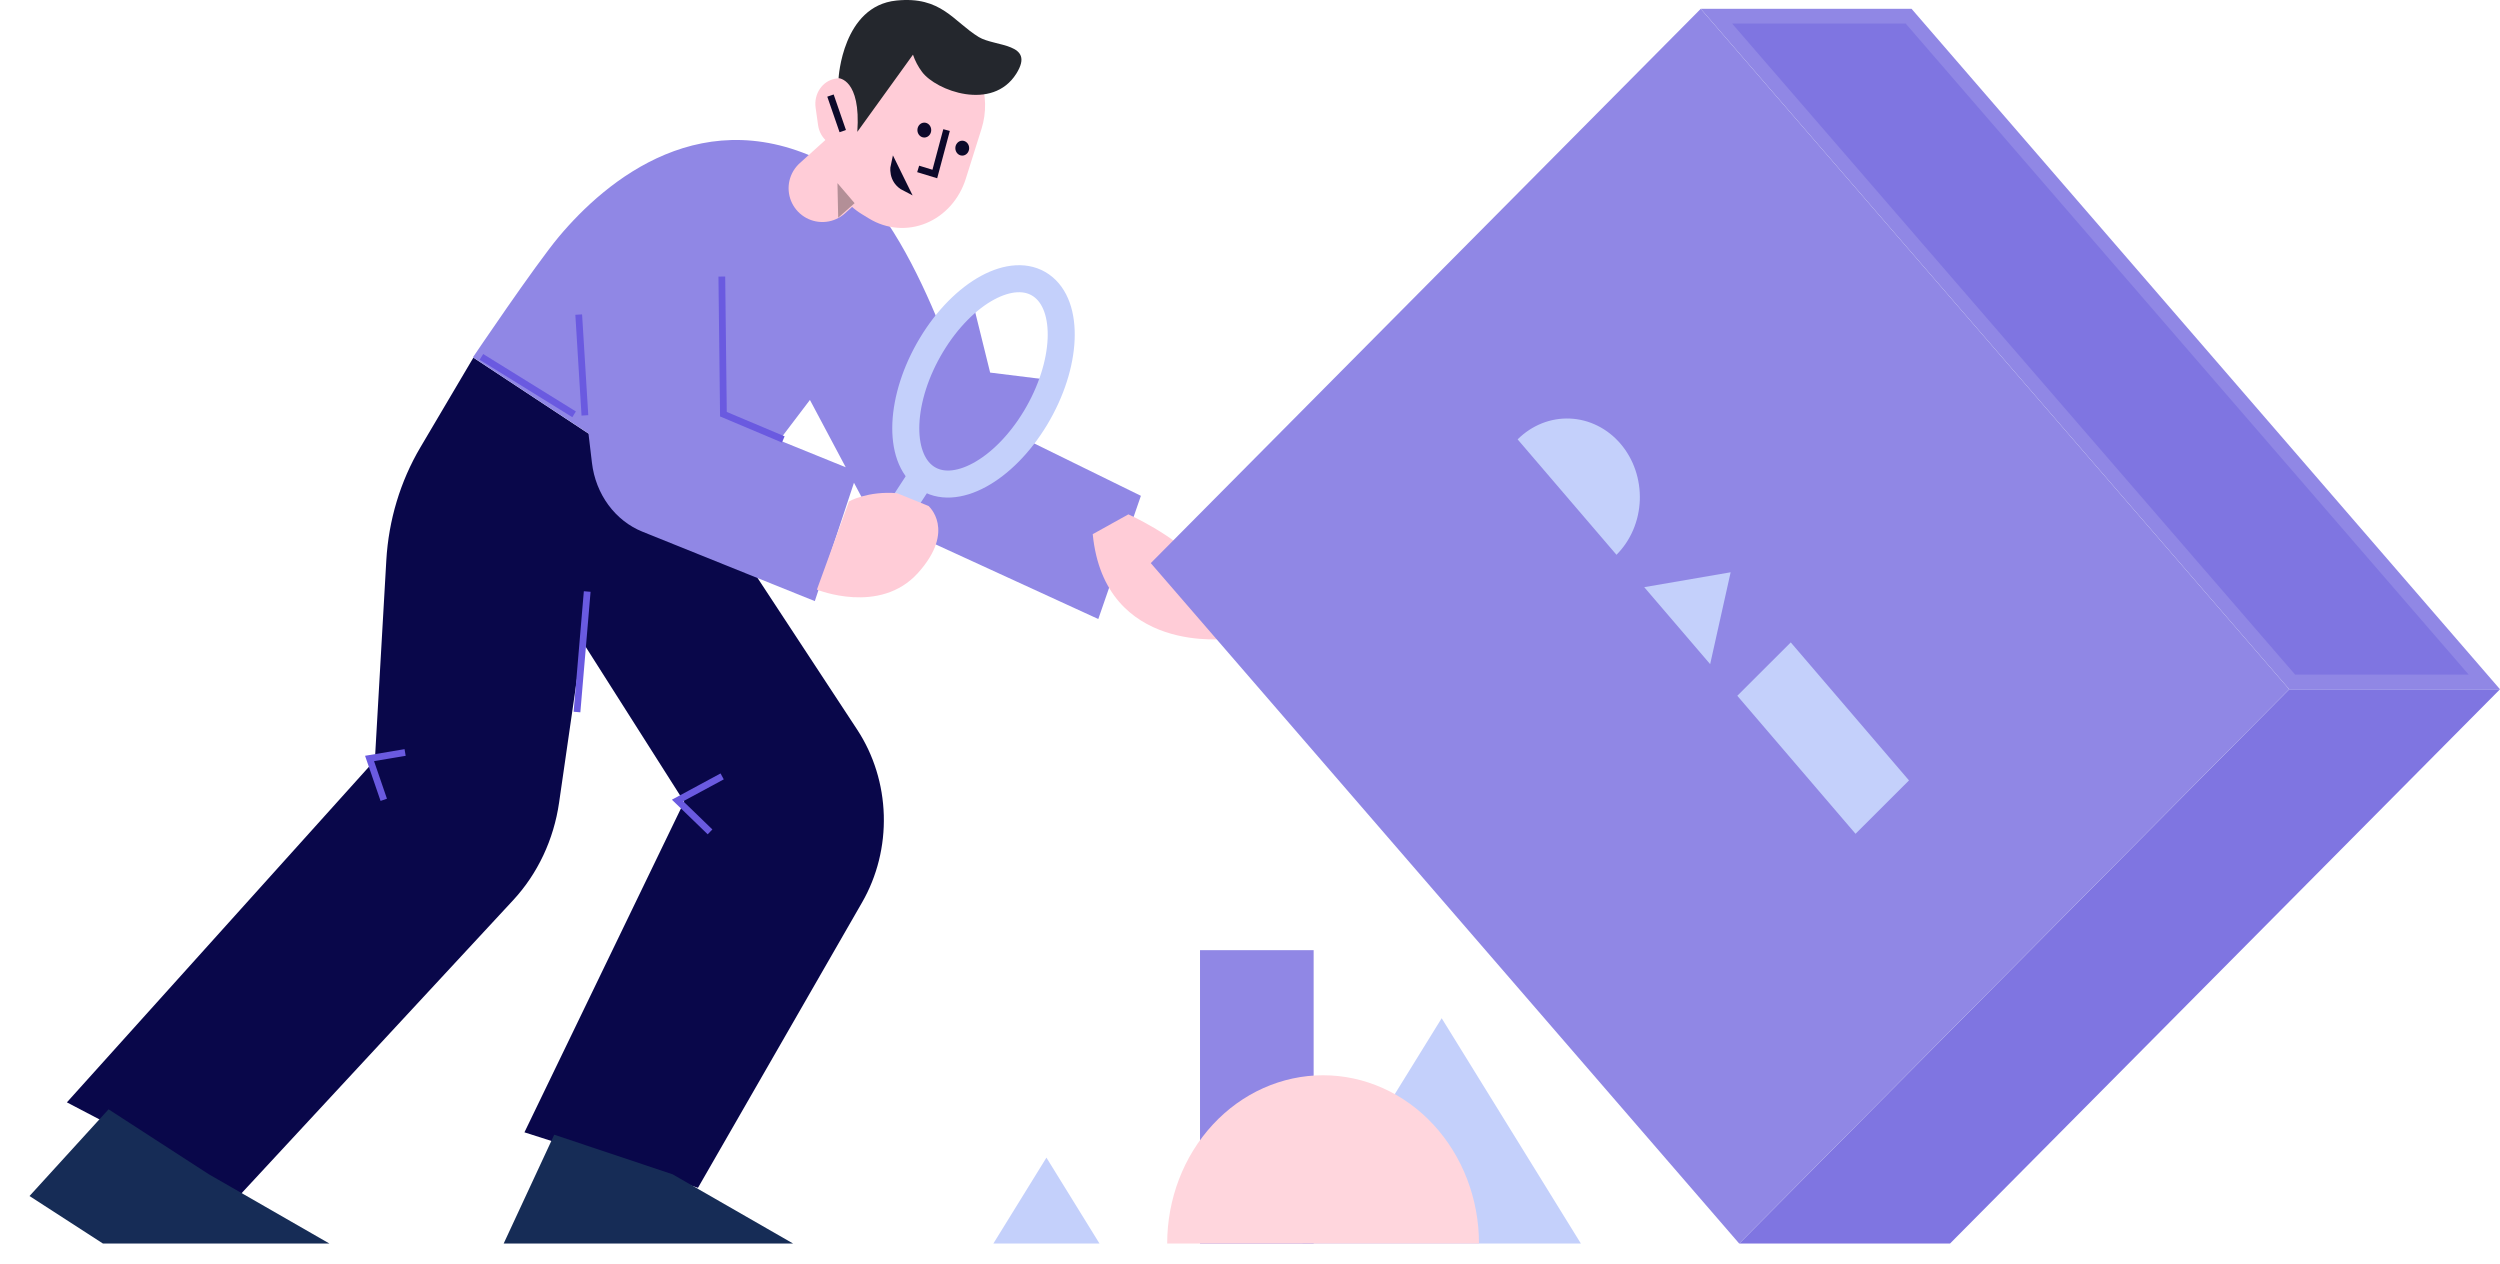 <svg width="370" height="187" viewBox="0 0 370 187" fill="none" xmlns="http://www.w3.org/2000/svg">
<path d="M35.7 176.651L75.958 133.216C79.579 129.306 81.956 124.255 82.744 118.791L86.188 94.953L101.253 118.666L77.616 167.584L103.3 175.796L127.593 133.55C129.814 129.687 130.93 125.203 130.802 120.658C130.673 116.114 129.307 111.712 126.873 108.001L106.482 76.958L70.06 52.929L62.213 66.214C59.248 71.235 57.514 76.988 57.174 82.931L55.48 112.511L9.899 163.149L35.7 176.651Z" fill="#09074A"/>
<path fill-rule="evenodd" clip-rule="evenodd" d="M123.051 24.54C135.109 31.061 143.603 60.987 143.603 60.987L168.853 73.38L162.548 91.617L128.902 76.18L126.386 71.447L120.592 88.965L95.084 78.692C93.098 77.892 91.352 76.521 90.035 74.727C88.718 72.934 87.88 70.786 87.611 68.516L87.094 64.161L69.997 52.88C69.997 52.88 79.216 39.214 82.711 35.037C89.665 26.728 104.301 14.395 123.051 24.54ZM115.333 65.165L125.167 69.154L119.869 59.19L115.333 65.165Z" fill="#9087E5"/>
<path d="M84.541 61.055L71.675 53.084" stroke="#6A5AE0" stroke-linecap="square"/>
<path d="M370 102.014L288.603 184.045H257.403L338.802 102.014H370Z" fill="#7F75E1"/>
<path d="M339.241 100.927L254.029 2.393H282.475L367.682 100.927H339.241Z" fill="#7F75E1"/>
<path fill-rule="evenodd" clip-rule="evenodd" d="M251.711 1.306H282.911L370 102.014H338.802L251.711 1.306ZM365.364 99.84L282.036 3.48H256.347L339.677 99.84H365.364Z" fill="#9087E5"/>
<path d="M167.003 76.124C167.003 76.124 173.892 79.243 176.915 82.922C179.938 86.6 181.837 94.516 181.837 94.516C181.837 94.516 163.49 97.016 161.724 79.057" fill="#FFCCD7"/>
<path d="M16.066 164.179L4.368 177.012L15.24 184.046H48.756L30.912 173.795L16.066 164.179Z" fill="#162C56"/>
<path d="M82.026 167.937L74.542 184.045H117.381L99.537 173.794L82.026 167.937Z" fill="#162C56"/>
<path d="M139.826 11.497L121.711 27.859" stroke="#FFCCD7" stroke-width="10" stroke-linecap="round" stroke-linejoin="round"/>
<path d="M127.544 31.687L128.638 32.354C129.911 33.128 131.327 33.59 132.784 33.707C134.241 33.824 135.704 33.593 137.069 33.03C138.434 32.467 139.668 31.586 140.682 30.45C141.696 29.314 142.465 27.951 142.936 26.458L145.265 19.062C146.018 16.673 145.967 14.073 145.121 11.721C144.276 9.368 142.689 7.412 140.64 6.197V6.197C138.329 4.827 135.608 4.503 133.075 5.298C130.543 6.093 128.407 7.941 127.137 10.436L123.711 17.168C122.45 19.645 122.146 22.56 122.864 25.278C123.581 27.996 125.263 30.299 127.544 31.687V31.687Z" fill="#FFCCD7"/>
<path d="M125.041 21.666L125.381 21.611C127.284 21.299 128.592 19.382 128.304 17.329L127.941 14.747C127.653 12.694 125.877 11.281 123.974 11.592L123.634 11.648C121.732 11.96 120.423 13.877 120.711 15.93L121.074 18.512C121.362 20.566 123.138 21.978 125.041 21.666Z" fill="#FFCCD7"/>
<path fill-rule="evenodd" clip-rule="evenodd" d="M123.073 14.617L124.564 18.931Z" fill="#0C092A"/>
<path d="M123.073 14.617L124.564 18.931" stroke="#0C092A" stroke-linecap="square"/>
<path d="M139.962 19.733L138.353 25.753L136.367 25.146" stroke="#0C092A" stroke-linecap="square"/>
<path d="M126.882 19.516L133.541 10.284L135.12 8.091C135.434 9.015 135.888 9.877 136.463 10.641C138.537 13.434 146.883 16.521 150.414 10.902C153.293 6.313 147.245 6.943 144.849 5.477C141.086 3.173 139.322 -0.6 132.666 0.081C124.689 0.885 124.109 11.571 124.109 11.571C124.109 11.571 127.437 11.685 126.882 19.516Z" fill="#24272D"/>
<path d="M126.481 30.07L123.942 27.101L124.051 32.224L126.481 30.07Z" fill="black" fill-opacity="0.3"/>
<path d="M136.798 20.356C137.363 20.356 137.821 19.862 137.821 19.252C137.821 18.643 137.363 18.148 136.798 18.148C136.234 18.148 135.776 18.643 135.776 19.252C135.776 19.862 136.234 20.356 136.798 20.356Z" fill="#0C092A"/>
<path d="M142.412 23.03C142.977 23.03 143.435 22.536 143.435 21.926C143.435 21.317 142.977 20.822 142.412 20.822C141.848 20.822 141.39 21.317 141.39 21.926C141.39 22.536 141.848 23.03 142.412 23.03Z" fill="#0C092A"/>
<path d="M338.802 102.014L257.403 184.046L170.314 83.34L251.711 1.306L338.802 102.014Z" fill="#9087E5"/>
<path d="M136.55 70.298L133.068 75.646" stroke="#C4D0FB" stroke-width="4" stroke-linecap="round"/>
<path d="M143.831 44.176L146.541 55.142L155.54 56.258L152.065 64.316L144.231 71.299L136.349 70.608L134.062 63.681L135.331 55.111L143.831 44.176Z" fill="#9087E5"/>
<path fill-rule="evenodd" clip-rule="evenodd" d="M153.257 61.846C157.978 54.004 158.359 45.229 154.107 42.246C149.856 39.263 142.582 43.203 137.861 51.045C133.14 58.887 132.759 67.662 137.01 70.645C141.262 73.628 148.535 69.688 153.257 61.846Z" stroke="#C4D0FB" stroke-width="4"/>
<path d="M162.727 184.045L154.873 171.33L147.017 184.045H162.727Z" fill="#C4D0FB"/>
<path d="M253.103 98.291L256.135 84.697L243.345 86.9L253.103 98.291Z" fill="#C4D0FB"/>
<path d="M233.972 184.046L213.369 150.696L192.763 184.046H233.972Z" fill="#C4D0FB"/>
<path d="M194.419 140.625H177.602V184.045H194.419V140.625Z" fill="#9087E5"/>
<path d="M265.033 95.076L257.121 102.974L274.619 123.4L282.531 115.502L265.033 95.076Z" fill="#C4D0FB"/>
<path d="M172.744 184.046C172.744 177.44 175.175 171.104 179.502 166.433C183.829 161.762 189.698 159.138 195.818 159.138C201.937 159.138 207.806 161.762 212.133 166.433C216.461 171.104 218.891 177.44 218.891 184.046" fill="#FFD6DD"/>
<path d="M239.239 82.108C240.277 81.071 241.116 79.823 241.709 78.436C242.302 77.049 242.636 75.549 242.692 74.023C242.745 72.497 242.521 70.974 242.031 69.541C241.541 68.108 240.796 66.793 239.834 65.672C238.874 64.55 237.72 63.644 236.433 63.005C235.149 62.365 233.759 62.006 232.345 61.946C230.933 61.886 229.521 62.128 228.195 62.656C226.868 63.185 225.648 63.991 224.61 65.028L239.239 82.108Z" fill="#C4D0FB"/>
<path d="M132.319 24.468C132.319 24.468 131.793 26.697 133.955 27.796L132.319 24.468Z" fill="#0C092A" stroke="#0C092A"/>
<path d="M115.466 64.842L107.066 61.301L106.836 41.431" stroke="#6A5AE0" stroke-linecap="square"/>
<path d="M86.535 60.979L85.68 47.057" stroke="#6A5AE0" stroke-linecap="square"/>
<path d="M56.634 117.9L54.694 112.251L59.463 111.451" stroke="#6A5AE0" stroke-linecap="square"/>
<path d="M104.726 122.77L100.28 118.47L106.44 115.144" stroke="#6A5AE0" stroke-linecap="square"/>
<path d="M86.864 88.043L85.436 104.881" stroke="#6A5AE0" stroke-linecap="square"/>
<path d="M125.653 74.204C125.653 74.204 128.45 72.627 132.773 72.996L137.418 74.883C137.418 74.883 141.542 78.453 135.888 84.767C130.233 91.081 120.901 87.262 120.901 87.262" fill="#FFCCD7"/>
</svg>

